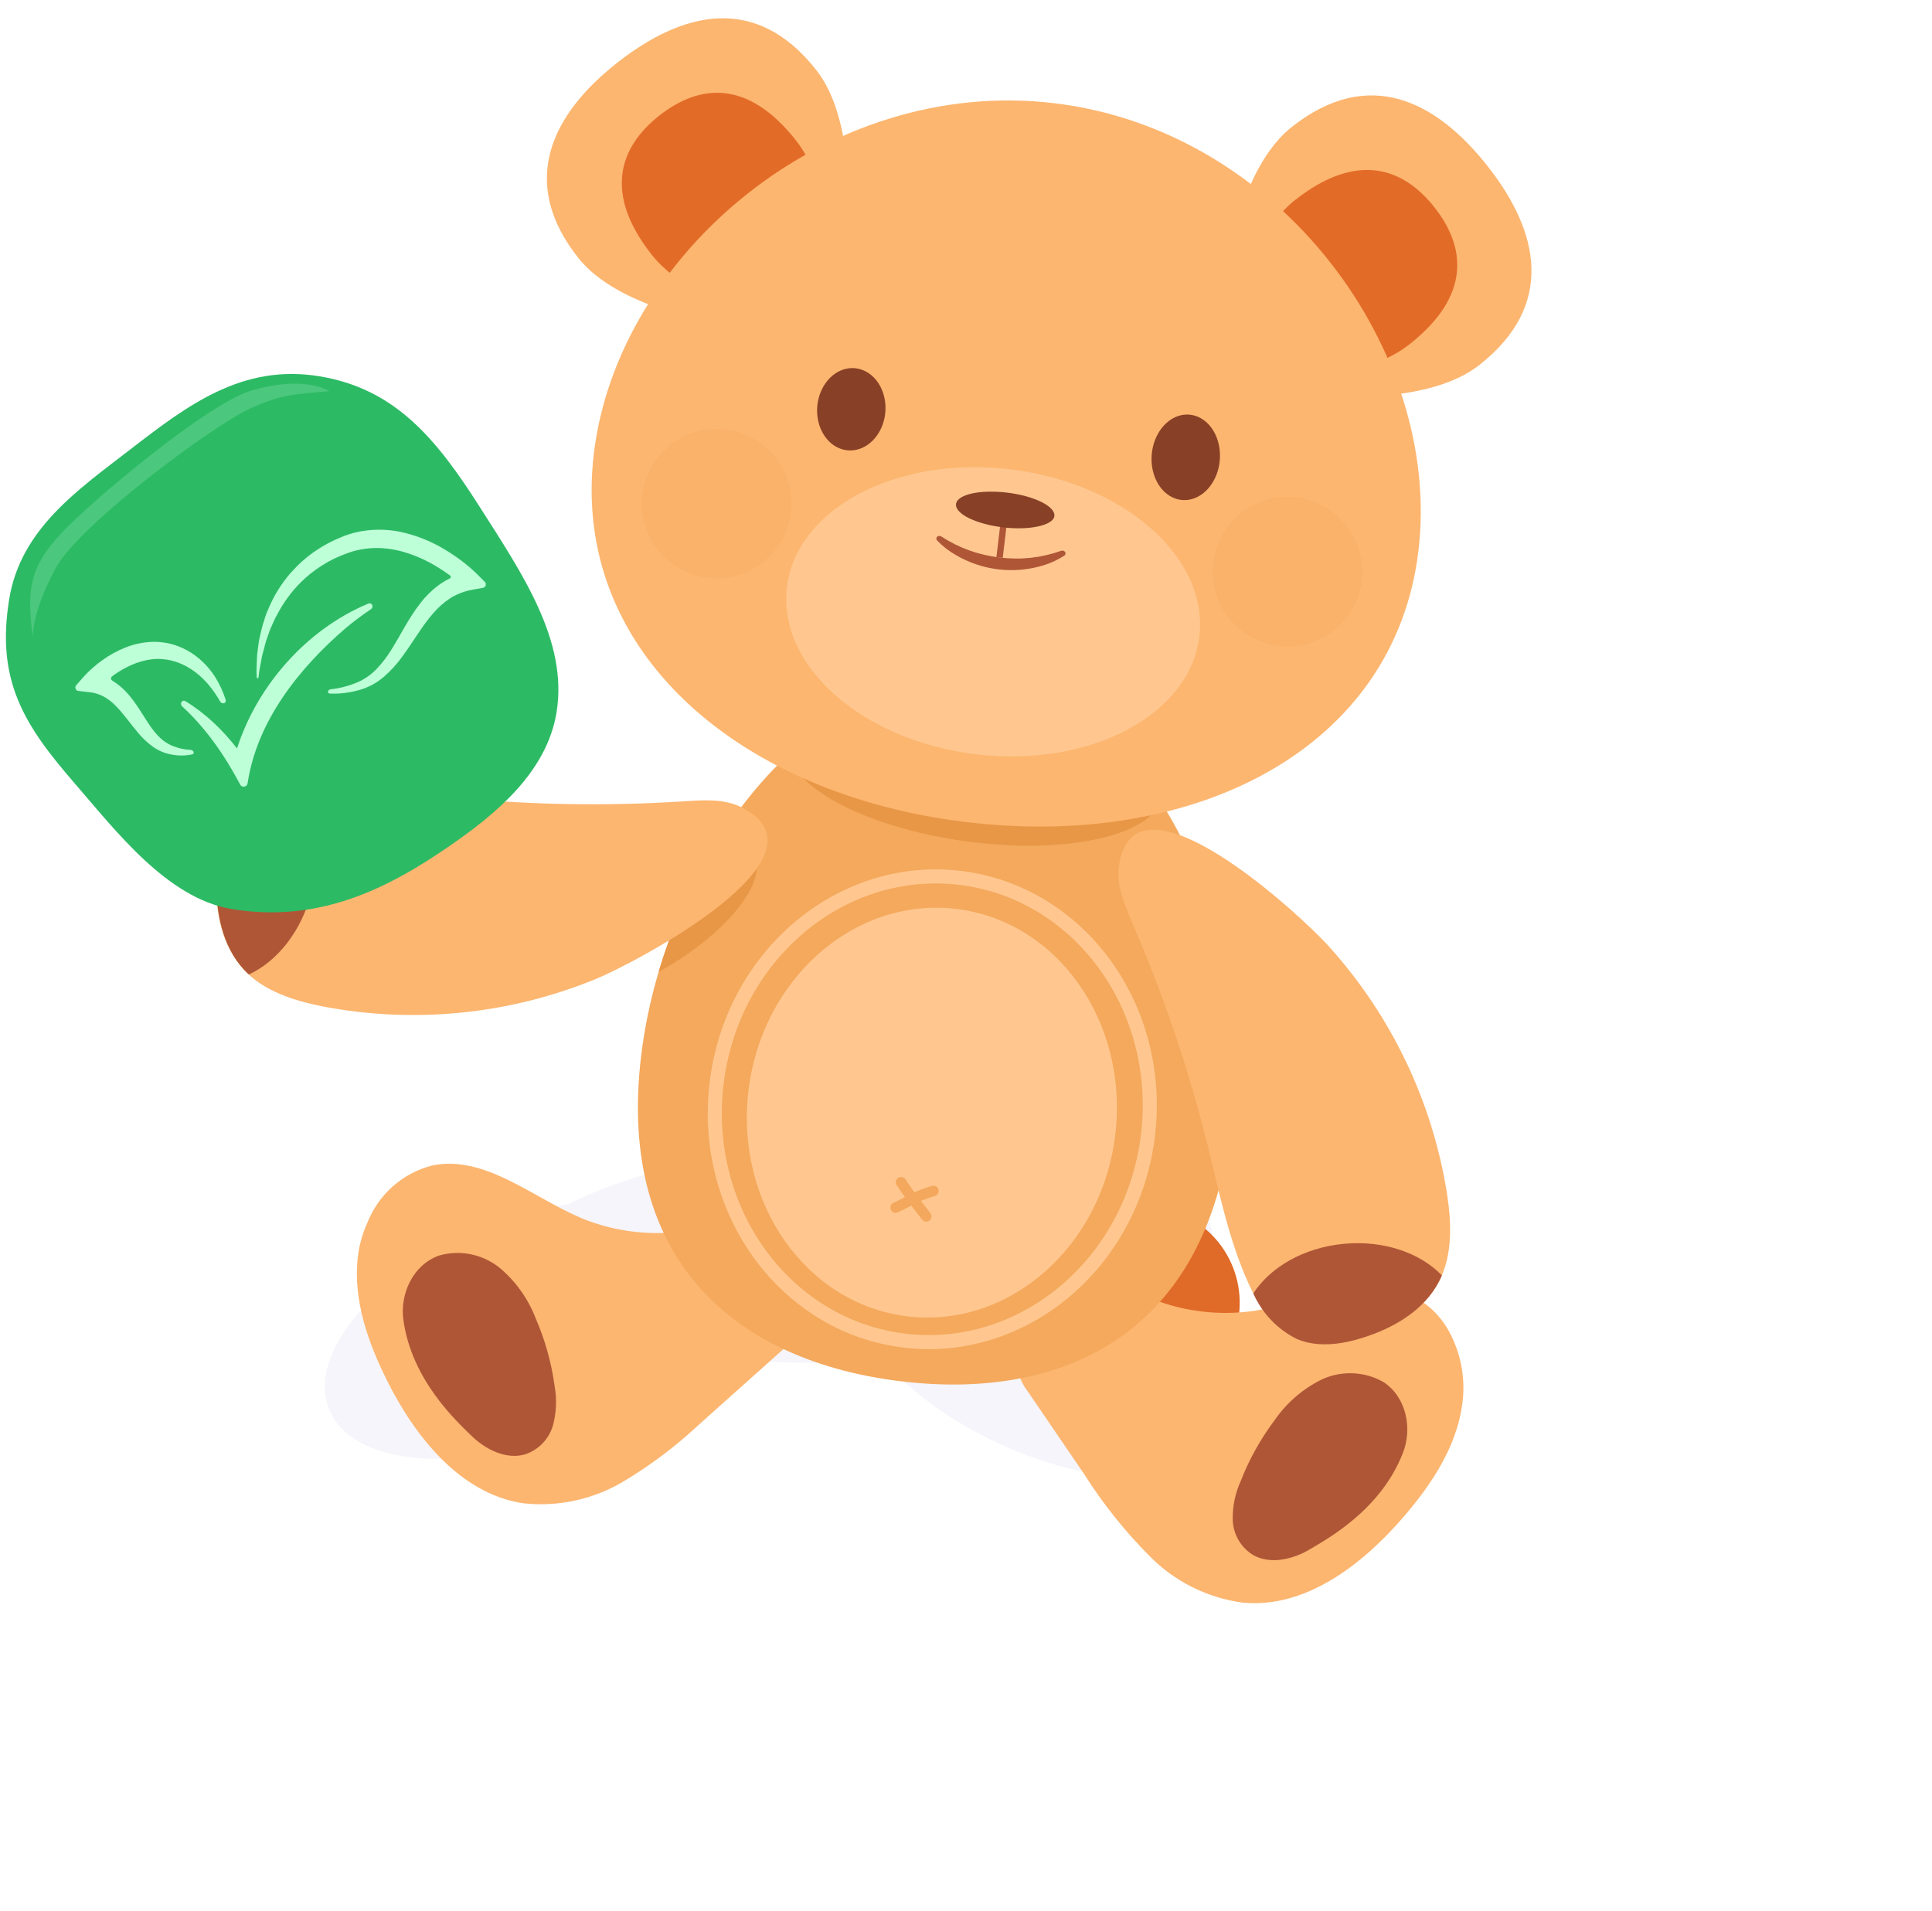 <svg width="550" height="544" viewBox="0 0 550 544" fill="none" xmlns="http://www.w3.org/2000/svg">
<g clip-path="url(#clip0_1653_5205)">
<g opacity="0.5">
<ellipse cx="245.374" cy="356.301" rx="31.323" ry="99.839" transform="rotate(87.195 245.374 356.301)" fill="#EBECF7"/>
<ellipse cx="150.27" cy="378.481" rx="31.323" ry="60.995" transform="rotate(68.162 150.27 378.481)" fill="#EBECF7"/>
<ellipse cx="299.301" cy="383.344" rx="31.323" ry="60.995" transform="rotate(113.471 299.301 383.344)" fill="#EBECF7"/>
</g>
<path d="M441.297 164.528C423.75 133.418 394.847 113.012 364.104 100.613C333.044 88.262 299.781 83.19 266.596 85.745C233.218 88.109 200.633 97.888 170.964 114.445C141.896 131.057 116.254 153.694 95.577 180.995C74.644 208.36 58.869 239.711 49.119 273.326C47.855 277.661 46.72 282.015 45.713 286.387C44.12 293.082 34.527 291.207 36.139 284.465C44.675 248.702 59.726 215.004 80.443 185.27C100.722 155.909 126.317 131.103 155.721 112.314C185.739 93.429 219.179 81.529 253.796 77.414C288.308 73.288 323.201 77.293 355.972 89.143C387.675 100.732 418.248 120.437 438.388 150.127C440.86 153.792 443.153 157.589 445.258 161.503C446.797 164.348 442.915 167.299 441.304 164.418L441.297 164.528Z" fill="white"/>
<path d="M411.387 189.152C371.096 156.856 321.586 139.998 270.887 141.312C221.843 142.645 172.683 161.715 135.943 199.094C125.195 210.048 115.643 222.245 107.468 235.454C101.716 244.308 96.547 253.57 91.998 263.171C87.444 273.349 83.585 283.869 79.624 294.352C77.725 299.464 70.798 295.748 72.696 290.635C79.672 271.934 86.628 253.089 97.34 236.452C105.41 223.918 113.598 211.659 123.424 200.64C141.512 180.358 163.172 164.022 187.165 152.565C210.602 141.461 235.7 134.889 261.267 133.162C313.738 129.547 365.694 144.833 408.681 176.534C411.352 178.501 413.98 180.528 416.565 182.616C420.556 185.834 415.352 192.306 411.375 189.104L411.387 189.152Z" fill="white"/>
<path d="M444.633 166.785C442.749 166.384 439.936 170.365 438.637 171.596C436.388 173.721 434.121 175.803 431.837 177.841C427.448 181.756 423.019 185.826 418.316 189.279C413.613 192.732 409.692 185.505 413.795 181.873C419.651 176.844 425.782 172.186 432.154 167.923C435.474 165.616 442.723 159.098 445.946 164.607C446.083 164.835 446.156 165.099 446.156 165.37C446.155 165.641 446.082 165.907 445.944 166.136C445.806 166.365 445.609 166.548 445.376 166.663C445.144 166.778 444.886 166.82 444.633 166.785Z" fill="white"/>
<path d="M38.97 291.467C29.305 292.684 19.277 291.335 9.685 290.186L15.464 282.85C20.174 298.042 23.838 313.738 27.784 329.215C31.73 344.691 35.49 360.283 39.16 375.884L30.189 374.095C34.947 367.122 39.721 360.118 45.072 353.672C50.664 347.146 56.714 341.077 63.17 335.519C69.48 329.969 75.642 324.395 81.688 318.545C84.676 315.57 87.643 312.705 90.585 309.743C93.528 306.781 97.233 304.041 99.387 300.572L98.142 303.323C98.16 303.04 98.177 302.756 98.314 302.481L98.484 305.509L98.274 304.801L99.764 307.232C100.633 307.412 100.589 307.393 99.63 307.223L98.478 307.041L95.05 306.528L88.165 305.485L74.394 303.414C67.937 302.444 69.997 291.606 76.43 292.48L93.692 294.767C98.485 295.397 106.212 294.881 108.317 300.858C110.601 307.319 104.021 311.936 100.266 315.716C95.769 320.177 91.257 324.637 86.685 329.094C78.153 337.286 68.986 344.665 60.594 353.008C52.202 361.351 45.003 371.617 38.081 381.742C37.479 382.502 36.698 383.079 35.818 383.414C34.937 383.748 33.99 383.827 33.075 383.643C32.159 383.458 31.309 383.018 30.611 382.366C29.914 381.715 29.396 380.876 29.11 379.937C25.456 364.332 21.684 348.766 17.796 333.24C13.928 317.705 9.498 302.325 5.935 286.683C5.043 282.788 7.726 278.499 11.7 279.346C20.883 281.322 30.291 282.08 39.415 284.305C40.185 284.527 40.857 285.024 41.319 285.711C41.781 286.399 42.005 287.235 41.953 288.081C41.9 288.926 41.575 289.729 41.031 290.354C40.488 290.979 39.759 291.388 38.967 291.514L38.97 291.467Z" fill="white"/>
<path d="M352.728 374.171C352.084 379.579 349.851 384.674 346.311 388.812C342.771 392.95 338.084 395.946 332.842 397.42C327.6 398.894 322.038 398.781 316.861 397.094C311.684 395.407 307.123 392.223 303.755 387.944C300.387 383.665 298.363 378.483 297.94 373.053C297.517 367.624 298.713 362.191 301.377 357.441C304.041 352.691 308.054 348.838 312.907 346.369C317.761 343.9 323.237 342.926 328.644 343.569C332.235 343.997 335.706 345.128 338.86 346.897C342.014 348.666 344.788 351.039 347.024 353.881C349.261 356.723 350.916 359.977 351.894 363.458C352.873 366.94 353.156 370.58 352.728 374.171Z" fill="#E06A27"/>
<path d="M416.256 399.882C414.648 411.776 407.694 422.37 399.882 431.495C388.002 445.36 371.752 458.031 353.664 456.256C343.65 454.892 334.371 450.244 327.282 443.039C320.222 435.949 313.962 428.104 308.616 419.646C303.238 411.739 297.85 403.84 292.453 395.949C291.38 394.571 290.577 393.003 290.086 391.328C289.317 386.072 289.667 380.713 291.115 375.602C292.509 370.197 295.033 365.149 298.52 360.791C299.521 359.41 300.91 358.357 302.509 357.764C304.109 357.171 305.848 357.065 307.507 357.46C307.507 357.46 307.485 357.666 309.204 357.641C315.474 363.752 323.07 368.332 331.4 371.025C339.73 373.719 348.57 374.452 357.23 373.169C372.336 370.726 388.245 362.231 402.066 368.907C406.803 371.309 410.632 375.185 412.976 379.953C416.099 386.098 417.245 393.06 416.256 399.882Z" fill="#FCB670"/>
<path d="M372.829 441.115C368.025 443.982 361.545 445.5 356.648 442.663C354.977 441.614 353.584 440.176 352.589 438.471C351.593 436.767 351.026 434.846 350.934 432.875C350.828 429.027 351.601 425.205 353.193 421.701C355.602 415.503 358.85 409.664 362.845 404.348C366.239 399.417 370.834 395.433 376.196 392.772C378.984 391.463 382.047 390.845 385.124 390.97C388.202 391.094 391.204 391.959 393.877 393.489C400.436 397.804 402.105 406.771 399.365 413.681C393.02 430.009 377.633 438.247 372.829 441.115Z" fill="#AF5637"/>
<path d="M226.347 380.259C225.456 381.754 224.302 383.075 222.941 384.159L201.528 403.299C200.348 404.37 199.174 405.388 197.991 406.484C191.826 412.153 185.104 417.186 177.928 421.504C169.276 426.801 159.112 429.081 149.027 427.987C131.107 425.372 118.155 409.09 110.086 392.861C104.738 382.072 100.548 370.183 101.83 358.177C102.196 354.744 103.107 351.392 104.528 348.246C106.071 344.254 108.541 340.685 111.734 337.834C114.926 334.983 118.751 332.932 122.891 331.849C137.869 328.663 151.27 340.729 165.494 346.798C173.597 350.126 182.36 351.531 191.097 350.903C199.834 350.275 208.307 347.63 215.851 343.177C217.47 343.35 217.47 343.35 217.496 343.353C219.202 343.368 220.866 343.889 222.276 344.849C223.687 345.81 224.781 347.167 225.421 348.749C227.683 353.67 228.931 358.996 229.09 364.41C229.249 369.823 228.316 375.213 226.347 380.259Z" fill="#FCB670"/>
<path d="M134.136 408.69C138.113 412.599 144.027 415.649 149.502 414.049C151.37 413.423 153.061 412.358 154.434 410.944C155.806 409.529 156.819 407.807 157.389 405.92C158.397 402.207 158.564 398.317 157.877 394.531C156.974 387.928 155.169 381.48 152.513 375.367C150.381 369.8 146.874 364.864 142.32 361.018C139.934 359.069 137.112 357.726 134.095 357.106C131.078 356.485 127.956 356.603 124.995 357.452C117.566 360.065 113.819 368.376 114.827 375.738C117.191 393.048 130.163 404.756 134.136 408.69Z" fill="#AF5637"/>
<path d="M350.422 320.776C343.428 379.47 303.094 398.801 256.652 393.271C210.21 387.741 175.502 359.489 182.496 300.795C189.489 242.1 234.114 187.449 280.482 192.945C326.849 198.441 357.413 262.107 350.422 320.776Z" fill="#F4A95D"/>
<path d="M317.502 322.978C321.312 290.946 301.023 262.198 272.186 258.768C243.348 255.338 216.882 278.524 213.072 310.555C209.262 342.587 229.55 371.335 258.388 374.765C287.226 378.195 313.692 355.009 317.502 322.978Z" fill="#FFC78F"/>
<path d="M273.238 249.925C307.028 253.944 331.154 286.596 326.811 323.111C322.467 359.625 291.355 385.706 257.565 381.687C223.775 377.667 199.649 345.016 203.992 308.501C208.336 271.986 239.448 245.905 273.238 249.925Z" stroke="#FFC78F" stroke-width="4"/>
<path d="M232.39 19.966C249.47 41.655 237.559 96.237 237.559 96.237C237.559 96.237 181.715 95.007 164.624 73.421C147.533 51.835 157.003 32.538 175.759 17.821C194.516 3.104 215.342 -1.772 232.39 19.966Z" fill="#FCB670"/>
<path d="M226.612 39.995C240.342 57.504 237.559 96.236 237.559 96.236C237.559 96.236 199.236 89.909 185.498 72.477C171.759 55.045 176.313 41.854 187.695 32.902C199.076 23.95 212.83 22.48 226.612 39.995Z" fill="#E36B28"/>
<path d="M367.814 36.087C346.13 53.144 344.894 109.047 344.894 109.047C344.894 109.047 399.468 120.958 421.152 103.901C442.837 86.844 438.205 65.938 423.433 47.225C408.661 28.513 389.501 19.005 367.814 36.087Z" fill="#FCB670"/>
<path d="M368.736 56.91C351.229 70.642 344.979 108.978 344.979 108.978C344.979 108.978 383.672 111.835 401.211 98.054C418.749 84.273 417.34 70.445 408.389 59.063C399.439 47.68 386.249 43.126 368.736 56.91Z" fill="#E36B28"/>
<ellipse cx="277.723" cy="218.99" rx="53.769" ry="20.711" transform="rotate(7.758 277.723 218.99)" fill="#E89746"/>
<path fill-rule="evenodd" clip-rule="evenodd" d="M187.499 276.696C191.267 263.999 196.685 251.901 203.344 241.038C208.71 240.343 212.775 241.246 214.503 243.956C218.45 250.147 208.701 263.423 192.728 273.608C190.981 274.721 189.233 275.752 187.499 276.696Z" fill="#E89746"/>
<path d="M403.803 156.784C397.05 213.268 340.382 241.724 275.559 234.101C210.736 226.479 162.301 185.607 169.054 129.123C175.808 72.639 235.171 21.693 299.989 29.367C364.806 37.041 410.56 100.274 403.803 156.784Z" fill="#FCB670"/>
<path d="M341.434 181.161C344.099 158.757 319.974 137.468 287.55 133.611C255.125 129.754 226.68 144.79 224.015 167.193C221.35 189.597 245.475 210.886 277.899 214.743C310.324 218.6 338.77 203.564 341.434 181.161Z" fill="#FFC78F"/>
<path d="M285.264 145.146L283.661 158.599L285.458 158.813L287.061 145.36L285.264 145.146Z" fill="#AF5637"/>
<path d="M302.012 156.829C303.076 156.447 303.866 157.623 302.916 158.236C301.089 159.415 299.096 160.336 296.993 160.964C292.866 162.223 288.522 162.61 284.237 162.102C279.952 161.594 275.819 160.201 272.1 158.013C270.147 156.907 268.375 155.529 266.832 153.927C266.047 153.113 267.083 152.152 268.03 152.77C272.997 156.012 278.679 158.06 284.63 158.712C290.519 159.474 296.476 158.815 302.012 156.829Z" fill="#AF5637"/>
<path d="M347.2 131.524C346.915 133.915 346.073 136.176 344.78 138.02C343.486 139.864 341.8 141.209 339.933 141.886C338.066 142.563 336.101 142.54 334.288 141.822C332.475 141.103 330.894 139.721 329.745 137.849C328.596 135.977 327.93 133.699 327.831 131.303C327.732 128.907 328.205 126.501 329.189 124.387C330.174 122.273 331.627 120.546 333.364 119.425C335.101 118.304 337.045 117.838 338.95 118.087C340.221 118.252 341.443 118.732 342.547 119.498C343.65 120.264 344.613 121.301 345.379 122.55C346.146 123.799 346.701 125.234 347.014 126.774C347.326 128.315 347.389 129.929 347.2 131.524Z" fill="#884027"/>
<path d="M251.986 117.831C251.711 120.131 250.878 122.303 249.594 124.073C248.309 125.842 246.63 127.131 244.768 127.776C242.905 128.42 240.943 128.393 239.128 127.696C237.314 126.999 235.728 125.665 234.57 123.861C233.413 122.056 232.736 119.863 232.625 117.558C232.514 115.252 232.974 112.938 233.946 110.906C234.919 108.873 236.361 107.215 238.09 106.138C239.819 105.062 241.759 104.616 243.664 104.858C244.937 105.019 246.164 105.483 247.273 106.224C248.382 106.965 249.351 107.967 250.124 109.173C250.898 110.379 251.461 111.765 251.78 113.251C252.1 114.737 252.169 116.294 251.986 117.831Z" fill="#884027"/>
<g style="mix-blend-mode:multiply" opacity="0.3">
<path d="M387.671 165.228C387.177 169.414 385.453 173.359 382.718 176.565C379.982 179.771 376.357 182.093 372.301 183.238C368.245 184.383 363.941 184.299 359.933 182.997C355.925 181.695 352.393 179.233 349.785 175.923C347.176 172.613 345.608 168.603 345.278 164.402C344.948 160.2 345.872 155.995 347.933 152.318C349.993 148.642 353.098 145.659 356.853 143.747C360.609 141.835 364.848 141.081 369.032 141.579C374.635 142.252 379.743 145.12 383.237 149.552C386.73 153.985 388.325 159.622 387.671 165.228Z" fill="#F4A85D"/>
</g>
<g style="mix-blend-mode:multiply" opacity="0.3">
<path d="M225.16 145.903C224.661 150.087 222.934 154.03 220.195 157.232C217.457 160.434 213.83 162.752 209.774 163.893C205.719 165.034 201.416 164.946 197.41 163.641C193.404 162.336 189.875 159.873 187.269 156.562C184.663 153.252 183.097 149.242 182.77 145.042C182.442 140.841 183.367 136.637 185.428 132.962C187.489 129.287 190.593 126.306 194.348 124.395C198.103 122.484 202.34 121.73 206.524 122.228C209.303 122.555 211.991 123.428 214.433 124.795C216.875 126.163 219.023 127.999 220.754 130.199C222.485 132.398 223.765 134.917 224.521 137.612C225.277 140.307 225.494 143.124 225.16 145.903Z" fill="#F4A85D"/>
</g>
<path d="M411.947 339.903C413.211 348.281 413.578 357.265 409.681 364.78C405.449 373.013 396.794 378.095 387.973 380.846C381.838 382.791 375.058 383.705 369.163 381.204C362.471 378.383 358.243 371.717 355.285 365.083C349.676 352.601 347.017 339.03 343.7 325.779C338.331 304.248 331.196 283.196 322.366 262.838C320.303 257.807 317.833 252.447 318.492 247.005C322.233 215.864 371.055 261.197 378.474 269.634C396.189 289.329 407.815 313.737 411.947 339.903Z" fill="#FCB670"/>
<path d="M382.586 354.112C393.958 353.038 404.354 356.722 410.46 363.095C410.238 363.673 409.978 364.236 409.682 364.78C405.449 373.013 396.795 378.095 387.974 380.846C381.838 382.791 375.059 383.705 369.164 381.204C363.656 378.454 359.281 373.867 356.795 368.235C361.594 360.79 371.136 355.178 382.586 354.112Z" fill="#AF5637"/>
<path d="M300.162 146.916C299.888 149.487 293.297 151.071 285.57 150.142C277.844 149.214 271.839 146.284 272.161 143.51C272.483 140.737 279.029 139.329 286.756 140.258C294.482 141.187 300.479 144.193 300.162 146.916Z" fill="#884027"/>
<path d="M92.116 286.581C83.807 284.938 75.207 282.274 69.428 276.089C63.112 269.308 61.22 259.45 61.588 250.227C61.94 243.871 63.255 237.109 67.591 232.388C72.512 227.037 80.195 225.31 87.462 224.735C100.968 223.608 114.718 225.803 128.305 226.955C150.405 229.175 172.651 229.566 194.816 228.124C200.312 227.774 206.109 227.346 211.034 229.811C239.076 243.803 179.987 274.527 169.504 278.77C145.005 288.794 118.126 291.507 92.116 286.581Z" fill="#FCB670"/>
<path d="M88.607 254.137C85.815 265.256 78.817 273.754 70.86 277.433C70.402 277.023 69.955 276.591 69.543 276.148C63.227 269.367 61.335 259.509 61.703 250.286C62.054 243.93 63.37 237.168 67.706 232.447C72.162 228.192 77.959 225.617 84.105 225.164C89.355 232.153 91.469 242.939 88.607 254.137Z" fill="#AF5637"/>
<path d="M158.426 202.882C155.576 220.157 140.631 232.107 127.994 240.836C109.993 253.271 90.549 262.86 65.948 258.799C47.564 255.764 32.788 236.305 21.459 223.251C6.984 206.574 -1.233 193.945 2.642 170.453C5.934 150.5 22.365 139.334 37.194 127.874C53.492 115.279 69.046 103.517 90.97 107.136C112.352 110.665 124.073 124.672 136.54 144.273C148.486 163.055 161.807 182.388 158.426 202.882Z" fill="#2DBA65"/>
<path opacity="0.2" d="M17.294 151.987C8.59 161.405 7.505 167.618 9.341 181.373C9.341 181.373 8.982 174.372 15.85 161.75C22.718 149.128 61.326 120.7 71.13 116.337C80.935 111.973 83.757 112.358 93.766 111.349C88.26 108.222 79.083 108.848 71.13 111.349C58.789 115.229 25.997 142.57 17.294 151.987Z" fill="#C5FFDC"/>
<g filter="url(#filter0_d_1653_5205)">
<path d="M98.456 178.786C100.726 176.89 103.094 175.119 105.55 173.479C106.533 172.823 105.9 171.403 104.81 171.858C87.292 179.173 73.255 195.14 67.472 213.074C63.419 207.848 58.502 203.105 52.831 199.652C51.828 199.041 51.032 200.343 51.897 201.139C58.713 207.412 64.077 215.217 68.397 223.418C68.873 224.322 70.331 224.051 70.481 223.041C73.122 205.329 85.13 190.238 98.456 178.786Z" fill="#BDFFD7"/>
<path d="M54.278 213.498C52.638 213.425 51.02 213.087 49.488 212.497C46.506 211.445 44.403 209.122 42.545 206.391C40.687 203.66 39.018 200.549 36.517 197.651C35.219 196.133 33.69 194.829 31.987 193.786C31.543 193.531 31.47 192.896 31.876 192.584C32.028 192.468 32.181 192.351 32.334 192.234C33.969 191.054 35.727 190.054 37.578 189.252C38.475 188.853 39.403 188.526 40.352 188.272C41.279 188 42.228 187.81 43.188 187.706C45.102 187.484 47.041 187.612 48.909 188.083C52.678 189.012 56.195 191.327 58.977 194.487C60.36 196.058 61.573 197.803 62.643 199.672C63.212 200.668 64.57 200.261 64.223 199.167C63.511 196.926 62.519 194.774 61.263 192.766C59.987 190.751 58.405 188.948 56.574 187.42C54.684 185.838 52.526 184.608 50.201 183.789C49.618 183.56 49.006 183.431 48.406 183.262C48.1 183.192 47.789 183.133 47.483 183.073C47.177 183.013 46.866 182.953 46.557 182.918C45.312 182.741 44.053 182.69 42.798 182.767C40.317 182.911 37.877 183.464 35.577 184.404C33.331 185.302 31.203 186.471 29.24 187.885C28.266 188.573 27.331 189.313 26.438 190.103C25.966 190.501 25.548 190.901 25.117 191.321C24.901 191.531 24.69 191.741 24.475 191.961C24.26 192.181 24.068 192.385 23.808 192.681L21.704 195.066C21.169 195.674 21.539 196.632 22.344 196.721L25.485 197.069C26.871 197.215 28.217 197.624 29.451 198.272C30.747 198.984 31.925 199.89 32.946 200.96C35.166 203.156 37.085 206.051 39.447 208.794C40.657 210.233 42.04 211.518 43.565 212.618C45.151 213.744 46.97 214.499 48.887 214.828C50.705 215.179 52.572 215.183 54.391 214.839C54.492 214.82 54.592 214.799 54.692 214.777C55.533 214.594 55.139 213.523 54.278 213.498Z" fill="#BDFFD7"/>
<path d="M135.891 163.533C135.666 163.308 135.502 163.144 135.308 162.966L134.757 162.448C134.385 162.107 134.013 161.781 133.637 161.455C132.878 160.814 132.107 160.196 131.324 159.601C129.742 158.411 128.094 157.311 126.389 156.307C122.939 154.243 119.205 152.698 115.306 151.72C111.311 150.711 107.152 150.536 103.088 151.205C102.578 151.291 102.073 151.377 101.57 151.507C101.067 151.637 100.567 151.738 100.075 151.887L98.628 152.352C98.146 152.515 97.666 152.708 97.215 152.904C95.354 153.646 93.553 154.53 91.829 155.55C90.976 156.077 90.144 156.604 89.313 157.179C88.483 157.754 87.723 158.379 86.948 159.006C86.174 159.632 85.456 160.32 84.733 161.002L82.691 163.168C80.112 166.147 78.018 169.514 76.486 173.145L75.915 174.492C75.714 174.936 75.598 175.411 75.438 175.873C75.146 176.796 74.83 177.715 74.583 178.651L73.92 181.474L73.766 182.176C73.713 182.413 73.695 182.668 73.66 182.89L73.464 184.317L73.283 185.739L73.197 186.448L73.165 187.164L73.042 190.022C73.006 190.969 73.024 191.917 73.095 192.862C73.109 193.175 73.544 193.195 73.585 192.884C73.71 191.949 73.781 191.021 73.981 190.107L74.494 187.354L74.626 186.673L74.806 186L75.167 184.653L75.513 183.312C75.577 183.093 75.621 182.866 75.694 182.648L75.924 181.992L76.837 179.397C77.171 178.546 77.584 177.725 77.939 176.902C78.136 176.492 78.283 176.06 78.511 175.668L79.167 174.475C80.868 171.316 83.017 168.419 85.546 165.874C89.306 162.121 93.859 159.259 98.871 157.498C100.474 156.898 102.139 156.481 103.835 156.255C105.518 156.022 107.22 155.961 108.915 156.074C110.638 156.197 112.348 156.471 114.024 156.894C117.416 157.796 120.669 159.157 123.693 160.938C125.23 161.832 126.717 162.81 128.147 163.866C128.425 164.066 128.379 164.51 128.072 164.661C127.242 165.067 126.439 165.525 125.666 166.031C123.365 167.61 121.331 169.545 119.639 171.764C116.296 176.032 114.105 180.68 111.482 184.847C110.241 186.912 108.771 188.831 107.099 190.566C106.9 190.783 106.689 190.988 106.466 191.181C106.244 191.372 106.028 191.577 105.807 191.768C105.333 192.121 104.89 192.503 104.386 192.809C103.902 193.142 103.4 193.445 102.88 193.718C102.628 193.871 102.353 193.971 102.085 194.1C101.817 194.23 101.553 194.354 101.264 194.455C100.125 194.913 98.955 195.291 97.763 195.589C96.569 195.893 95.354 196.111 94.128 196.239C93.29 196.335 93.082 197.429 93.924 197.457C94.015 197.46 94.106 197.463 94.197 197.464C95.501 197.509 96.807 197.451 98.103 197.291C99.412 197.126 100.708 196.873 101.982 196.532C104.623 195.838 107.075 194.559 109.154 192.789C111.18 191.05 112.989 189.074 114.543 186.903C117.629 182.7 120.128 178.274 123.237 174.697C124.713 172.947 126.441 171.428 128.364 170.188C130.257 169.05 132.344 168.271 134.519 167.889L137.491 167.353C138.285 167.21 138.591 166.233 138.02 165.662L135.891 163.533Z" fill="#BDFFD7"/>
</g>
<path d="M256.51 336.584C258.697 339.935 261.228 343.126 263.679 346.307" stroke="#F4A85D" stroke-width="3" stroke-linecap="round"/>
<path d="M254.964 343.788C259.498 341.684 260.893 340.464 265.717 339.065" stroke="#F4A85D" stroke-width="3" stroke-linecap="round"/>
<path d="M515.055 301.607C525.55 335.881 522.175 372.574 508.148 405.666C494.174 438.375 471.201 466.974 441.6 488.51C411.694 510.235 376.847 524.638 340.718 532.404C304.389 540.188 266.82 541.369 230.023 535.883C191.772 530.16 153.749 516.388 124.897 490.619C121.265 487.367 117.776 483.901 114.458 480.381C111.14 476.861 117.178 472.467 120.368 475.894C120.511 476.047 120.655 476.201 120.799 476.354C146.403 503.547 182.067 519.318 218.744 526.532C253.936 533.344 290.179 533.8 325.551 527.876C360.754 522.072 395.331 509.953 425.365 490.767C455.347 471.873 479.53 445.869 495.488 415.366C511.153 385.069 518.031 350.459 511.409 317.071C510.569 312.812 509.501 308.62 508.233 304.469C507.534 302.17 509.022 300.284 510.815 299.616C512.49 298.992 514.43 299.432 515.097 301.593L515.055 301.607Z" fill="white"/>
<path d="M475.908 313.416C485.279 366.903 457.794 424.811 413.419 456.72C387.672 475.234 356.071 485.11 325.125 490.873C294.966 496.663 263.94 497.214 233.571 492.499C200.371 487.136 168.193 474.319 142.287 453.074C142.234 453.031 142.182 452.988 142.13 452.945C138.114 449.64 143.041 443.285 147.199 446.522C193.183 482.422 254.391 491.062 311.711 482.799C326.402 480.692 340.889 477.471 355.031 473.165C370.07 468.557 384.937 462.739 398.409 454.49C420.988 440.368 439.378 421.048 451.841 398.356C466.158 372.352 473.03 343.272 471.778 313.994C471.736 313.733 471.749 313.468 471.816 313.212C471.882 312.957 472.002 312.716 472.167 312.504C472.332 312.292 472.54 312.112 472.779 311.976C473.018 311.84 473.283 311.749 473.559 311.71C473.834 311.67 474.116 311.682 474.387 311.745C474.658 311.808 474.913 311.92 475.138 312.076C475.345 312.22 475.523 312.398 475.663 312.602C475.674 312.619 475.686 312.636 475.697 312.654C475.841 312.879 475.937 313.129 475.979 313.389L475.908 313.416Z" fill="white"/>
<path d="M143.455 451.481C143.07 452.014 142.68 452.545 142.287 453.074C138.451 458.226 134.245 463.126 129.698 467.738C127.278 470.183 124.842 472.601 122.293 474.926C121.791 475.384 121.297 475.87 120.799 476.354C118.77 478.328 116.674 480.271 113.677 480.152C112.857 480.026 112.122 479.603 111.627 478.974C111.132 478.344 110.918 477.557 111.029 476.78C111.484 473.448 114.973 471.607 117.409 469.538C119.844 467.469 122.72 465.037 125.312 462.713C130.448 458.091 135.551 453.42 140.621 448.699C142.359 447.087 144.737 449.707 143.469 451.481H143.455Z" fill="white"/>
<path d="M511.654 297.172C515.37 293.612 521.138 291.65 525.723 289.379L532.981 285.788L540.548 282.044L539.48 289.877C537.316 288.507 535.151 287.143 532.981 285.788C524.383 280.42 515.718 275.185 506.826 270.207C501.329 267.17 495.775 264.215 490.164 261.339C487.449 259.942 484.719 258.572 481.975 257.228L477.603 255.105C477.223 254.922 476.356 254.358 475.507 253.881C474.737 253.448 473.982 253.086 473.616 253.144L475.724 252.257C476.045 252.036 475.76 253.048 475.507 253.881C475.39 254.266 475.28 254.613 475.239 254.783C474.869 256.207 474.527 257.645 474.171 259.069C473.474 261.944 472.747 264.806 472.106 267.681C470.796 273.243 469.534 278.815 468.318 284.395C466.332 293.485 464.458 302.598 462.698 311.735C462.262 313.996 461.833 316.258 461.412 318.521L456.085 313.362C458.3 313.321 460.476 312.806 462.45 311.857C462.533 311.817 462.616 311.776 462.698 311.735C464.567 310.792 466.199 309.478 467.478 307.88C471.059 303.464 477.85 308.112 475.663 312.602C475.501 312.933 475.29 313.264 475.026 313.59C472.954 316.202 470.303 318.356 467.258 319.901C464.213 321.447 460.847 322.347 457.396 322.539C454.547 322.646 451.443 320.617 452.07 317.379C456.133 296.563 460.775 275.872 465.997 255.307C467.079 251.007 467.592 244.881 473.246 244.303C475.709 244.048 478.059 245.472 480.181 246.466C482.63 247.622 485.051 248.791 487.472 249.973C496.682 254.451 505.753 259.208 514.687 264.241C525.054 270.046 535.336 276.065 545.234 282.608C548.082 284.516 547.313 289.218 544.165 290.441L528.771 296.42C523.986 298.274 518.688 301.163 513.533 301.512C512.984 301.548 512.437 301.419 511.97 301.143C511.503 300.867 511.141 300.459 510.935 299.977C510.885 299.859 510.845 299.739 510.815 299.616C510.721 299.237 510.724 298.841 510.825 298.46C510.959 297.956 511.259 297.505 511.682 297.172H511.654Z" fill="white"/>
<path d="M218.744 526.532C253.936 533.344 290.179 533.8 325.551 527.876C360.754 522.072 395.331 509.953 425.365 490.767C455.347 471.873 479.53 445.869 495.488 415.366C511.153 385.069 518.031 350.459 511.409 317.071C510.569 312.812 509.501 308.62 508.233 304.469C507.534 302.17 509.022 300.284 510.815 299.616C510.721 299.237 510.724 298.841 510.825 298.46C510.959 297.956 511.259 297.505 511.682 297.172H511.654C515.37 293.612 521.138 291.65 525.723 289.379L532.981 285.788C524.383 280.42 515.718 275.185 506.826 270.207C501.329 267.17 495.775 264.215 490.164 261.339C487.449 259.942 484.719 258.572 481.975 257.228L477.603 255.105C477.223 254.922 476.356 254.358 475.507 253.881C475.39 254.266 475.28 254.613 475.239 254.783C474.869 256.207 474.527 257.645 474.171 259.069C473.474 261.944 472.747 264.806 472.106 267.681C470.796 273.243 469.534 278.815 468.318 284.395C466.332 293.485 464.458 302.598 462.698 311.735C464.567 310.792 466.199 309.478 467.478 307.88C471.059 303.464 477.85 308.112 475.663 312.602C475.674 312.619 475.686 312.636 475.697 312.654C475.841 312.879 475.937 313.129 475.979 313.389L475.908 313.416C485.279 366.903 457.794 424.811 413.419 456.72C387.672 475.234 356.071 485.11 325.125 490.873C294.966 496.663 263.94 497.214 233.571 492.499C200.371 487.136 168.193 474.319 142.287 453.074C138.451 458.226 134.245 463.126 129.698 467.738C127.278 470.183 124.842 472.601 122.293 474.926C121.791 475.384 121.297 475.87 120.799 476.354C146.403 503.547 182.067 519.318 218.744 526.532Z" fill="white"/>
</g>
<defs>
<filter id="filter0_d_1653_5205" x="14.253" y="143.607" width="131.261" height="87.561" filterUnits="userSpaceOnUse" color-interpolation-filters="sRGB">
<feFlood flood-opacity="0" result="BackgroundImageFix"/>
<feColorMatrix in="SourceAlpha" type="matrix" values="0 0 0 0 0 0 0 0 0 0 0 0 0 0 0 0 0 0 127 0" result="hardAlpha"/>
<feOffset/>
<feGaussianBlur stdDeviation="3.6"/>
<feComposite in2="hardAlpha" operator="out"/>
<feColorMatrix type="matrix" values="0 0 0 0 1 0 0 0 0 1 0 0 0 0 1 0 0 0 0.14 0"/>
<feBlend mode="normal" in2="BackgroundImageFix" result="effect1_dropShadow_1653_5205"/>
<feBlend mode="normal" in="SourceGraphic" in2="effect1_dropShadow_1653_5205" result="shape"/>
</filter>
<clipPath id="clip0_1653_5205">
<rect width="550" height="543" fill="white" transform="translate(0 0.273)"/>
</clipPath>
</defs>
</svg>
